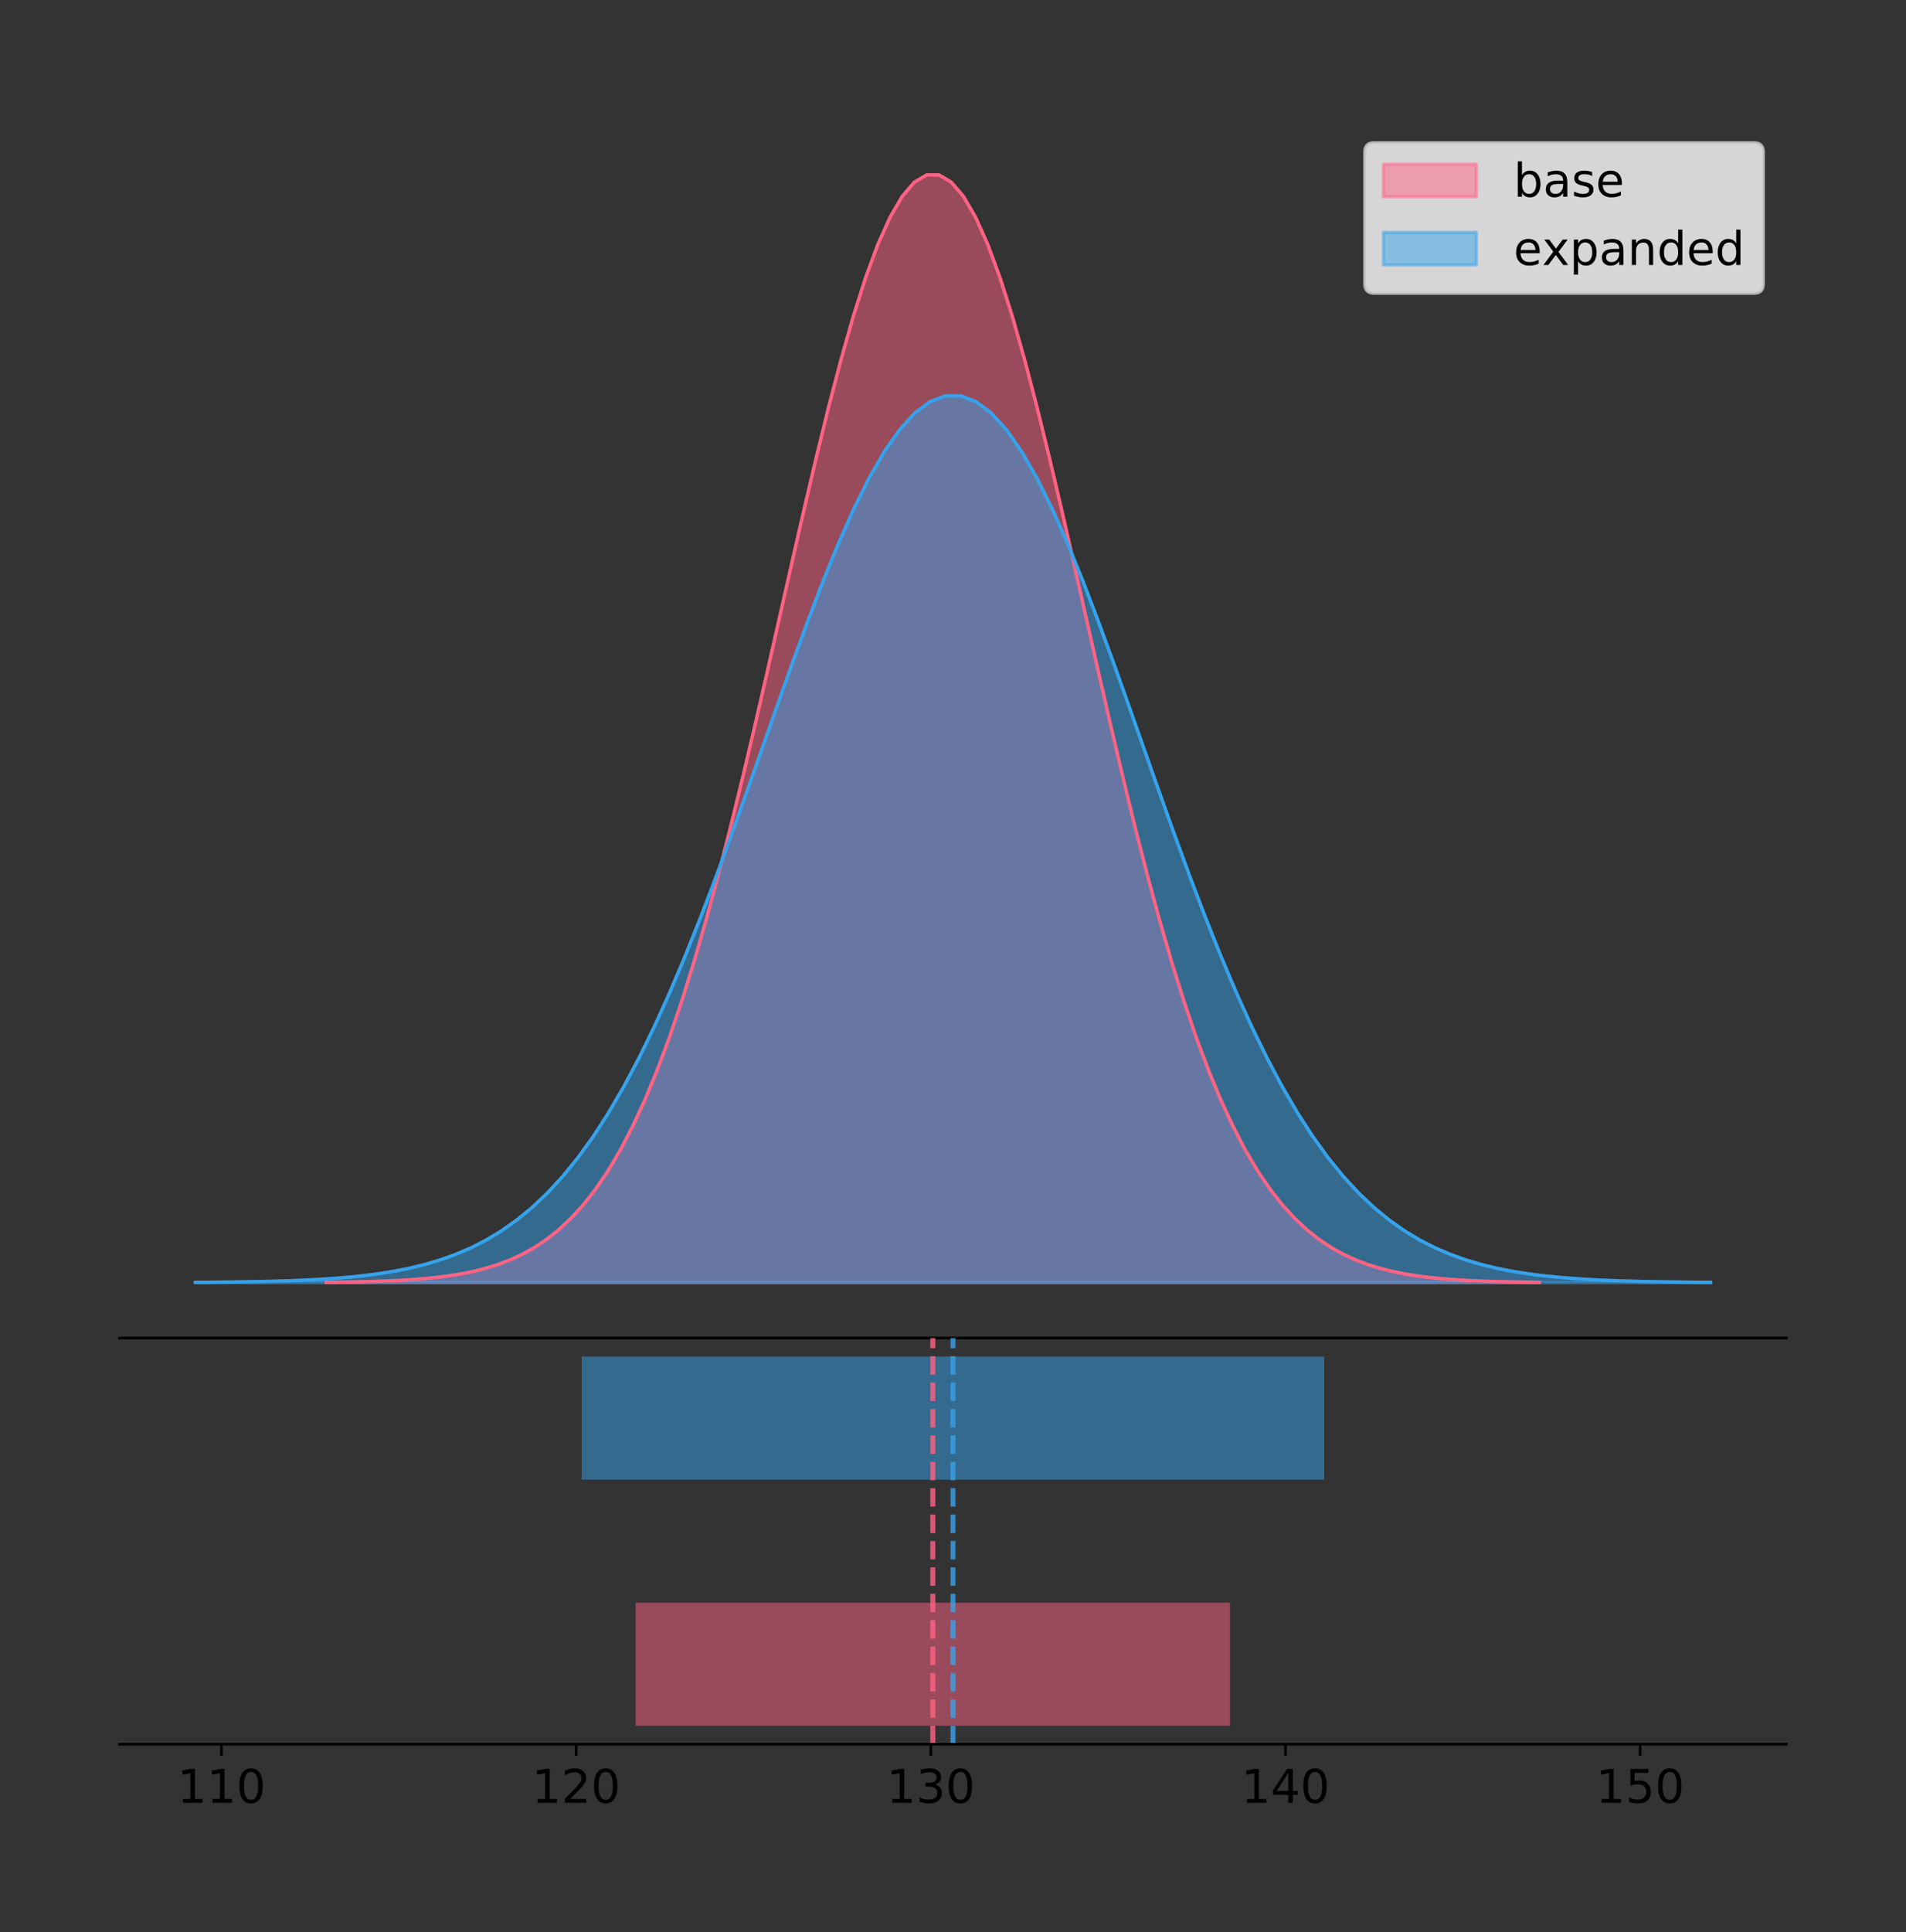 <?xml version="1.0" encoding="utf-8" standalone="no"?>
<!DOCTYPE svg PUBLIC "-//W3C//DTD SVG 1.1//EN"
  "http://www.w3.org/Graphics/SVG/1.1/DTD/svg11.dtd">
<!-- Created with matplotlib (https://matplotlib.org/) -->
<svg height="581.789pt" version="1.1" viewBox="0 0 574.2 581.789" width="574.2pt" xmlns="http://www.w3.org/2000/svg" xmlns:xlink="http://www.w3.org/1999/xlink">
 <rect x="0" y="0" width="574.2" height="581.789" fill="#333333" stroke="none"/>
 <defs>
  <style type="text/css">
*{stroke-linecap:butt;stroke-linejoin:round;}
  </style>
 </defs>
 <g id="figure_1">
  <g id="patch_1">
   <path d="M 0 581.789 
L 574.2 581.789 
L 574.2 0 
L 0 0 
z
" style="fill:none;"/>
  </g>
  <g id="axes_1">
   <g id="patch_2">
    <path d="M 36 402.93 
L 538.2 402.93 
L 538.2 36 
L 36 36 
z
" style="fill:none;"/>
   </g>
   <g id="PolyCollection_1">
    <defs>
     <path d="M 98.28 -195.538 
L 98.28 -195.65 
L 101.971 -195.692 
L 105.663 -195.749 
L 109.355 -195.825 
L 113.047 -195.925 
L 116.738 -196.058 
L 120.43 -196.23 
L 124.122 -196.455 
L 127.813 -196.744 
L 131.505 -197.115 
L 135.197 -197.585 
L 138.888 -198.179 
L 142.58 -198.923 
L 146.272 -199.848 
L 149.963 -200.99 
L 153.655 -202.39 
L 157.347 -204.093 
L 161.038 -206.151 
L 164.73 -208.617 
L 168.422 -211.552 
L 172.113 -215.017 
L 175.805 -219.078 
L 179.497 -223.801 
L 183.189 -229.25 
L 186.88 -235.488 
L 190.572 -242.572 
L 194.264 -250.552 
L 197.955 -259.468 
L 201.647 -269.344 
L 205.339 -280.192 
L 209.03 -292.002 
L 212.722 -304.744 
L 216.414 -318.365 
L 220.105 -332.786 
L 223.797 -347.901 
L 227.489 -363.58 
L 231.18 -379.667 
L 234.872 -395.98 
L 238.564 -412.318 
L 242.256 -428.462 
L 245.947 -444.18 
L 249.639 -459.23 
L 253.331 -473.372 
L 257.022 -486.366 
L 260.714 -497.987 
L 264.406 -508.025 
L 268.097 -516.294 
L 271.789 -522.64 
L 275.481 -526.94 
L 279.172 -529.111 
L 282.864 -529.111 
L 286.556 -526.94 
L 290.247 -522.64 
L 293.939 -516.294 
L 297.631 -508.025 
L 301.323 -497.987 
L 305.014 -486.366 
L 308.706 -473.372 
L 312.398 -459.23 
L 316.089 -444.18 
L 319.781 -428.462 
L 323.473 -412.318 
L 327.164 -395.98 
L 330.856 -379.667 
L 334.548 -363.58 
L 338.239 -347.901 
L 341.931 -332.786 
L 345.623 -318.365 
L 349.314 -304.744 
L 353.006 -292.002 
L 356.698 -280.192 
L 360.389 -269.344 
L 364.081 -259.468 
L 367.773 -250.552 
L 371.465 -242.572 
L 375.156 -235.488 
L 378.848 -229.25 
L 382.54 -223.801 
L 386.231 -219.078 
L 389.923 -215.017 
L 393.615 -211.552 
L 397.306 -208.617 
L 400.998 -206.151 
L 404.69 -204.093 
L 408.381 -202.39 
L 412.073 -200.99 
L 415.765 -199.848 
L 419.456 -198.923 
L 423.148 -198.179 
L 426.84 -197.585 
L 430.532 -197.115 
L 434.223 -196.744 
L 437.915 -196.455 
L 441.607 -196.23 
L 445.298 -196.058 
L 448.99 -195.925 
L 452.682 -195.825 
L 456.373 -195.749 
L 460.065 -195.692 
L 463.757 -195.65 
L 463.757 -195.538 
L 463.757 -195.538 
L 460.065 -195.538 
L 456.373 -195.538 
L 452.682 -195.538 
L 448.99 -195.538 
L 445.298 -195.538 
L 441.607 -195.538 
L 437.915 -195.538 
L 434.223 -195.538 
L 430.532 -195.538 
L 426.84 -195.538 
L 423.148 -195.538 
L 419.456 -195.538 
L 415.765 -195.538 
L 412.073 -195.538 
L 408.381 -195.538 
L 404.69 -195.538 
L 400.998 -195.538 
L 397.306 -195.538 
L 393.615 -195.538 
L 389.923 -195.538 
L 386.231 -195.538 
L 382.54 -195.538 
L 378.848 -195.538 
L 375.156 -195.538 
L 371.465 -195.538 
L 367.773 -195.538 
L 364.081 -195.538 
L 360.389 -195.538 
L 356.698 -195.538 
L 353.006 -195.538 
L 349.314 -195.538 
L 345.623 -195.538 
L 341.931 -195.538 
L 338.239 -195.538 
L 334.548 -195.538 
L 330.856 -195.538 
L 327.164 -195.538 
L 323.473 -195.538 
L 319.781 -195.538 
L 316.089 -195.538 
L 312.398 -195.538 
L 308.706 -195.538 
L 305.014 -195.538 
L 301.323 -195.538 
L 297.631 -195.538 
L 293.939 -195.538 
L 290.247 -195.538 
L 286.556 -195.538 
L 282.864 -195.538 
L 279.172 -195.538 
L 275.481 -195.538 
L 271.789 -195.538 
L 268.097 -195.538 
L 264.406 -195.538 
L 260.714 -195.538 
L 257.022 -195.538 
L 253.331 -195.538 
L 249.639 -195.538 
L 245.947 -195.538 
L 242.256 -195.538 
L 238.564 -195.538 
L 234.872 -195.538 
L 231.18 -195.538 
L 227.489 -195.538 
L 223.797 -195.538 
L 220.105 -195.538 
L 216.414 -195.538 
L 212.722 -195.538 
L 209.03 -195.538 
L 205.339 -195.538 
L 201.647 -195.538 
L 197.955 -195.538 
L 194.264 -195.538 
L 190.572 -195.538 
L 186.88 -195.538 
L 183.189 -195.538 
L 179.497 -195.538 
L 175.805 -195.538 
L 172.113 -195.538 
L 168.422 -195.538 
L 164.73 -195.538 
L 161.038 -195.538 
L 157.347 -195.538 
L 153.655 -195.538 
L 149.963 -195.538 
L 146.272 -195.538 
L 142.58 -195.538 
L 138.888 -195.538 
L 135.197 -195.538 
L 131.505 -195.538 
L 127.813 -195.538 
L 124.122 -195.538 
L 120.43 -195.538 
L 116.738 -195.538 
L 113.047 -195.538 
L 109.355 -195.538 
L 105.663 -195.538 
L 101.971 -195.538 
L 98.28 -195.538 
z
" id="mf81dbf1d66" style="stroke:#ff6384;stroke-opacity:0.5;"/>
    </defs>
    <g clip-path="url(#pade272c7a1)">
     <use style="fill:#ff6384;fill-opacity:0.5;stroke:#ff6384;stroke-opacity:0.5;" x="0" xlink:href="#mf81dbf1d66" y="581.789"/>
    </g>
   </g>
   <g id="PolyCollection_2">
    <defs>
     <path d="M 58.827 -195.538 
L 58.827 -195.628 
L 63.439 -195.661 
L 68.05 -195.707 
L 72.662 -195.768 
L 77.274 -195.848 
L 81.885 -195.954 
L 86.497 -196.092 
L 91.108 -196.272 
L 95.72 -196.504 
L 100.331 -196.8 
L 104.943 -197.177 
L 109.555 -197.652 
L 114.166 -198.248 
L 118.778 -198.988 
L 123.389 -199.903 
L 128.001 -201.023 
L 132.612 -202.387 
L 137.224 -204.034 
L 141.836 -206.008 
L 146.447 -208.357 
L 151.059 -211.131 
L 155.67 -214.382 
L 160.282 -218.163 
L 164.893 -222.525 
L 169.505 -227.519 
L 174.117 -233.19 
L 178.728 -239.579 
L 183.34 -246.715 
L 187.951 -254.622 
L 192.563 -263.306 
L 197.174 -272.76 
L 201.786 -282.961 
L 206.398 -293.865 
L 211.009 -305.409 
L 215.621 -317.509 
L 220.232 -330.061 
L 224.844 -342.938 
L 229.455 -355.997 
L 234.067 -369.076 
L 238.679 -382 
L 243.29 -394.582 
L 247.902 -406.631 
L 252.513 -417.951 
L 257.125 -428.354 
L 261.736 -437.656 
L 266.348 -445.692 
L 270.96 -452.312 
L 275.571 -457.392 
L 280.183 -460.834 
L 284.794 -462.572 
L 289.406 -462.572 
L 294.017 -460.834 
L 298.629 -457.392 
L 303.24 -452.312 
L 307.852 -445.692 
L 312.464 -437.656 
L 317.075 -428.354 
L 321.687 -417.951 
L 326.298 -406.631 
L 330.91 -394.582 
L 335.521 -382 
L 340.133 -369.076 
L 344.745 -355.997 
L 349.356 -342.938 
L 353.968 -330.061 
L 358.579 -317.509 
L 363.191 -305.409 
L 367.802 -293.865 
L 372.414 -282.961 
L 377.026 -272.76 
L 381.637 -263.306 
L 386.249 -254.622 
L 390.86 -246.715 
L 395.472 -239.579 
L 400.083 -233.19 
L 404.695 -227.519 
L 409.307 -222.525 
L 413.918 -218.163 
L 418.53 -214.382 
L 423.141 -211.131 
L 427.753 -208.357 
L 432.364 -206.008 
L 436.976 -204.034 
L 441.588 -202.387 
L 446.199 -201.023 
L 450.811 -199.903 
L 455.422 -198.988 
L 460.034 -198.248 
L 464.645 -197.652 
L 469.257 -197.177 
L 473.869 -196.8 
L 478.48 -196.504 
L 483.092 -196.272 
L 487.703 -196.092 
L 492.315 -195.954 
L 496.926 -195.848 
L 501.538 -195.768 
L 506.15 -195.707 
L 510.761 -195.661 
L 515.373 -195.628 
L 515.373 -195.538 
L 515.373 -195.538 
L 510.761 -195.538 
L 506.15 -195.538 
L 501.538 -195.538 
L 496.926 -195.538 
L 492.315 -195.538 
L 487.703 -195.538 
L 483.092 -195.538 
L 478.48 -195.538 
L 473.869 -195.538 
L 469.257 -195.538 
L 464.645 -195.538 
L 460.034 -195.538 
L 455.422 -195.538 
L 450.811 -195.538 
L 446.199 -195.538 
L 441.588 -195.538 
L 436.976 -195.538 
L 432.364 -195.538 
L 427.753 -195.538 
L 423.141 -195.538 
L 418.53 -195.538 
L 413.918 -195.538 
L 409.307 -195.538 
L 404.695 -195.538 
L 400.083 -195.538 
L 395.472 -195.538 
L 390.86 -195.538 
L 386.249 -195.538 
L 381.637 -195.538 
L 377.026 -195.538 
L 372.414 -195.538 
L 367.802 -195.538 
L 363.191 -195.538 
L 358.579 -195.538 
L 353.968 -195.538 
L 349.356 -195.538 
L 344.745 -195.538 
L 340.133 -195.538 
L 335.521 -195.538 
L 330.91 -195.538 
L 326.298 -195.538 
L 321.687 -195.538 
L 317.075 -195.538 
L 312.464 -195.538 
L 307.852 -195.538 
L 303.24 -195.538 
L 298.629 -195.538 
L 294.017 -195.538 
L 289.406 -195.538 
L 284.794 -195.538 
L 280.183 -195.538 
L 275.571 -195.538 
L 270.96 -195.538 
L 266.348 -195.538 
L 261.736 -195.538 
L 257.125 -195.538 
L 252.513 -195.538 
L 247.902 -195.538 
L 243.29 -195.538 
L 238.679 -195.538 
L 234.067 -195.538 
L 229.455 -195.538 
L 224.844 -195.538 
L 220.232 -195.538 
L 215.621 -195.538 
L 211.009 -195.538 
L 206.398 -195.538 
L 201.786 -195.538 
L 197.174 -195.538 
L 192.563 -195.538 
L 187.951 -195.538 
L 183.34 -195.538 
L 178.728 -195.538 
L 174.117 -195.538 
L 169.505 -195.538 
L 164.893 -195.538 
L 160.282 -195.538 
L 155.67 -195.538 
L 151.059 -195.538 
L 146.447 -195.538 
L 141.836 -195.538 
L 137.224 -195.538 
L 132.612 -195.538 
L 128.001 -195.538 
L 123.389 -195.538 
L 118.778 -195.538 
L 114.166 -195.538 
L 109.555 -195.538 
L 104.943 -195.538 
L 100.331 -195.538 
L 95.72 -195.538 
L 91.108 -195.538 
L 86.497 -195.538 
L 81.885 -195.538 
L 77.274 -195.538 
L 72.662 -195.538 
L 68.05 -195.538 
L 63.439 -195.538 
L 58.827 -195.538 
z
" id="m957712a0fa" style="stroke:#36a2eb;stroke-opacity:0.5;"/>
    </defs>
    <g clip-path="url(#pade272c7a1)">
     <use style="fill:#36a2eb;fill-opacity:0.5;stroke:#36a2eb;stroke-opacity:0.5;" x="0" xlink:href="#m957712a0fa" y="581.789"/>
    </g>
   </g>
   <g id="line2d_1">
    <path clip-path="url(#pade272c7a1)" d="M 98.28 386.139 
L 101.971 386.097 
L 105.663 386.04 
L 109.355 385.965 
L 113.047 385.864 
L 116.738 385.732 
L 120.43 385.559 
L 124.122 385.334 
L 127.813 385.045 
L 131.505 384.675 
L 135.197 384.204 
L 138.888 383.61 
L 142.58 382.867 
L 146.272 381.941 
L 149.963 380.799 
L 153.655 379.399 
L 157.347 377.696 
L 161.038 375.639 
L 164.73 373.172 
L 168.422 370.238 
L 172.113 366.772 
L 175.805 362.711 
L 179.497 357.989 
L 183.189 352.539 
L 186.88 346.301 
L 190.572 339.217 
L 194.264 331.237 
L 197.955 322.322 
L 201.647 312.445 
L 205.339 301.597 
L 209.03 289.787 
L 212.722 277.045 
L 216.414 263.424 
L 220.105 249.004 
L 223.797 233.888 
L 227.489 218.209 
L 231.18 202.123 
L 234.872 185.809 
L 238.564 169.471 
L 242.256 153.327 
L 245.947 137.61 
L 249.639 122.559 
L 253.331 108.418 
L 257.022 95.423 
L 260.714 83.803 
L 264.406 73.765 
L 268.097 65.495 
L 271.789 59.15 
L 275.481 54.85 
L 279.172 52.679 
L 282.864 52.679 
L 286.556 54.85 
L 290.247 59.15 
L 293.939 65.495 
L 297.631 73.765 
L 301.323 83.803 
L 305.014 95.423 
L 308.706 108.418 
L 312.398 122.559 
L 316.089 137.61 
L 319.781 153.327 
L 323.473 169.471 
L 327.164 185.809 
L 330.856 202.123 
L 334.548 218.209 
L 338.239 233.888 
L 341.931 249.004 
L 345.623 263.424 
L 349.314 277.045 
L 353.006 289.787 
L 356.698 301.597 
L 360.389 312.445 
L 364.081 322.322 
L 367.773 331.237 
L 371.465 339.217 
L 375.156 346.301 
L 378.848 352.539 
L 382.54 357.989 
L 386.231 362.711 
L 389.923 366.772 
L 393.615 370.238 
L 397.306 373.172 
L 400.998 375.639 
L 404.69 377.696 
L 408.381 379.399 
L 412.073 380.799 
L 415.765 381.941 
L 419.456 382.867 
L 423.148 383.61 
L 426.84 384.204 
L 430.532 384.675 
L 434.223 385.045 
L 437.915 385.334 
L 441.607 385.559 
L 445.298 385.732 
L 448.99 385.864 
L 452.682 385.965 
L 456.373 386.04 
L 460.065 386.097 
L 463.757 386.139 
" style="fill:none;stroke:#ff6384;stroke-linecap:square;"/>
   </g>
   <g id="line2d_2">
    <path clip-path="url(#pade272c7a1)" d="M 58.827 386.162 
L 63.439 386.128 
L 68.05 386.082 
L 72.662 386.022 
L 77.274 385.941 
L 81.885 385.835 
L 86.497 385.697 
L 91.108 385.517 
L 95.72 385.286 
L 100.331 384.989 
L 104.943 384.612 
L 109.555 384.137 
L 114.166 383.542 
L 118.778 382.801 
L 123.389 381.887 
L 128.001 380.766 
L 132.612 379.403 
L 137.224 377.756 
L 141.836 375.781 
L 146.447 373.432 
L 151.059 370.658 
L 155.67 367.407 
L 160.282 363.626 
L 164.893 359.264 
L 169.505 354.27 
L 174.117 348.599 
L 178.728 342.211 
L 183.34 335.074 
L 187.951 327.167 
L 192.563 318.484 
L 197.174 309.029 
L 201.786 298.829 
L 206.398 287.925 
L 211.009 276.381 
L 215.621 264.28 
L 220.232 251.729 
L 224.844 238.851 
L 229.455 225.792 
L 234.067 212.713 
L 238.679 199.789 
L 243.29 187.207 
L 247.902 175.159 
L 252.513 163.838 
L 257.125 153.436 
L 261.736 144.133 
L 266.348 136.097 
L 270.96 129.477 
L 275.571 124.398 
L 280.183 120.955 
L 284.794 119.217 
L 289.406 119.217 
L 294.017 120.955 
L 298.629 124.398 
L 303.24 129.477 
L 307.852 136.097 
L 312.464 144.133 
L 317.075 153.436 
L 321.687 163.838 
L 326.298 175.159 
L 330.91 187.207 
L 335.521 199.789 
L 340.133 212.713 
L 344.745 225.792 
L 349.356 238.851 
L 353.968 251.729 
L 358.579 264.28 
L 363.191 276.381 
L 367.802 287.925 
L 372.414 298.829 
L 377.026 309.029 
L 381.637 318.484 
L 386.249 327.167 
L 390.86 335.074 
L 395.472 342.211 
L 400.083 348.599 
L 404.695 354.27 
L 409.307 359.264 
L 413.918 363.626 
L 418.53 367.407 
L 423.141 370.658 
L 427.753 373.432 
L 432.364 375.781 
L 436.976 377.756 
L 441.588 379.403 
L 446.199 380.766 
L 450.811 381.887 
L 455.422 382.801 
L 460.034 383.542 
L 464.645 384.137 
L 469.257 384.612 
L 473.869 384.989 
L 478.48 385.286 
L 483.092 385.517 
L 487.703 385.697 
L 492.315 385.835 
L 496.926 385.941 
L 501.538 386.022 
L 506.15 386.082 
L 510.761 386.128 
L 515.373 386.162 
" style="fill:none;stroke:#36a2eb;stroke-linecap:square;"/>
   </g>
   <g id="patch_3">
    <path d="M 36 402.93 
L 538.2 402.93 
" style="fill:none;stroke:#000000;stroke-linecap:square;stroke-linejoin:miter;stroke-width:0.8;"/>
   </g>
   <g id="legend_1">
    <g id="patch_4">
     <path d="M 413.972 88.299 
L 528.4 88.299 
Q 531.2 88.299 531.2 85.499 
L 531.2 45.8 
Q 531.2 43 528.4 43 
L 413.972 43 
Q 411.172 43 411.172 45.8 
L 411.172 85.499 
Q 411.172 88.299 413.972 88.299 
z
" style="fill:#ffffff;opacity:0.8;stroke:#cccccc;stroke-linejoin:miter;"/>
    </g>
    <g id="patch_5">
     <path d="M 416.772 59.238 
L 444.772 59.238 
L 444.772 49.438 
L 416.772 49.438 
z
" style="fill:#ff6384;opacity:0.5;stroke:#ff6384;stroke-linejoin:miter;"/>
    </g>
    <g id="text_1">
     <!-- base -->
     <defs>
      <path d="M 48.688 27.297 
Q 48.688 37.203 44.609 42.844 
Q 40.531 48.484 33.406 48.484 
Q 26.266 48.484 22.188 42.844 
Q 18.109 37.203 18.109 27.297 
Q 18.109 17.391 22.188 11.75 
Q 26.266 6.109 33.406 6.109 
Q 40.531 6.109 44.609 11.75 
Q 48.688 17.391 48.688 27.297 
z
M 18.109 46.391 
Q 20.953 51.266 25.266 53.625 
Q 29.594 56 35.594 56 
Q 45.562 56 51.781 48.094 
Q 58.016 40.188 58.016 27.297 
Q 58.016 14.406 51.781 6.484 
Q 45.562 -1.422 35.594 -1.422 
Q 29.594 -1.422 25.266 0.953 
Q 20.953 3.328 18.109 8.203 
L 18.109 0 
L 9.078 0 
L 9.078 75.984 
L 18.109 75.984 
z
" id="DejaVuSans-98"/>
      <path d="M 34.281 27.484 
Q 23.391 27.484 19.188 25 
Q 14.984 22.516 14.984 16.5 
Q 14.984 11.719 18.141 8.906 
Q 21.297 6.109 26.703 6.109 
Q 34.188 6.109 38.703 11.406 
Q 43.219 16.703 43.219 25.484 
L 43.219 27.484 
z
M 52.203 31.203 
L 52.203 0 
L 43.219 0 
L 43.219 8.297 
Q 40.141 3.328 35.547 0.953 
Q 30.953 -1.422 24.312 -1.422 
Q 15.922 -1.422 10.953 3.297 
Q 6 8.016 6 15.922 
Q 6 25.141 12.172 29.828 
Q 18.359 34.516 30.609 34.516 
L 43.219 34.516 
L 43.219 35.406 
Q 43.219 41.609 39.141 45 
Q 35.062 48.391 27.688 48.391 
Q 23 48.391 18.547 47.266 
Q 14.109 46.141 10.016 43.891 
L 10.016 52.203 
Q 14.938 54.109 19.578 55.047 
Q 24.219 56 28.609 56 
Q 40.484 56 46.344 49.844 
Q 52.203 43.703 52.203 31.203 
z
" id="DejaVuSans-97"/>
      <path d="M 44.281 53.078 
L 44.281 44.578 
Q 40.484 46.531 36.375 47.5 
Q 32.281 48.484 27.875 48.484 
Q 21.188 48.484 17.844 46.438 
Q 14.5 44.391 14.5 40.281 
Q 14.5 37.156 16.891 35.375 
Q 19.281 33.594 26.516 31.984 
L 29.594 31.297 
Q 39.156 29.25 43.188 25.516 
Q 47.219 21.781 47.219 15.094 
Q 47.219 7.469 41.188 3.016 
Q 35.156 -1.422 24.609 -1.422 
Q 20.219 -1.422 15.453 -0.562 
Q 10.688 0.297 5.422 2 
L 5.422 11.281 
Q 10.406 8.688 15.234 7.391 
Q 20.062 6.109 24.812 6.109 
Q 31.156 6.109 34.562 8.281 
Q 37.984 10.453 37.984 14.406 
Q 37.984 18.062 35.516 20.016 
Q 33.062 21.969 24.703 23.781 
L 21.578 24.516 
Q 13.234 26.266 9.516 29.906 
Q 5.812 33.547 5.812 39.891 
Q 5.812 47.609 11.281 51.797 
Q 16.75 56 26.812 56 
Q 31.781 56 36.172 55.266 
Q 40.578 54.547 44.281 53.078 
z
" id="DejaVuSans-115"/>
      <path d="M 56.203 29.594 
L 56.203 25.203 
L 14.891 25.203 
Q 15.484 15.922 20.484 11.062 
Q 25.484 6.203 34.422 6.203 
Q 39.594 6.203 44.453 7.469 
Q 49.312 8.734 54.109 11.281 
L 54.109 2.781 
Q 49.266 0.734 44.188 -0.344 
Q 39.109 -1.422 33.891 -1.422 
Q 20.797 -1.422 13.156 6.188 
Q 5.516 13.812 5.516 26.812 
Q 5.516 40.234 12.766 48.109 
Q 20.016 56 32.328 56 
Q 43.359 56 49.781 48.891 
Q 56.203 41.797 56.203 29.594 
z
M 47.219 32.234 
Q 47.125 39.594 43.094 43.984 
Q 39.062 48.391 32.422 48.391 
Q 24.906 48.391 20.391 44.141 
Q 15.875 39.891 15.188 32.172 
z
" id="DejaVuSans-101"/>
     </defs>
     <g transform="translate(455.972 59.238)scale(0.14 -0.14)">
      <use xlink:href="#DejaVuSans-98"/>
      <use x="63.477" xlink:href="#DejaVuSans-97"/>
      <use x="124.756" xlink:href="#DejaVuSans-115"/>
      <use x="176.855" xlink:href="#DejaVuSans-101"/>
     </g>
    </g>
    <g id="patch_6">
     <path d="M 416.772 79.787 
L 444.772 79.787 
L 444.772 69.987 
L 416.772 69.987 
z
" style="fill:#36a2eb;opacity:0.5;stroke:#36a2eb;stroke-linejoin:miter;"/>
    </g>
    <g id="text_2">
     <!-- expanded -->
     <defs>
      <path d="M 54.891 54.688 
L 35.109 28.078 
L 55.906 0 
L 45.312 0 
L 29.391 21.484 
L 13.484 0 
L 2.875 0 
L 24.125 28.609 
L 4.688 54.688 
L 15.281 54.688 
L 29.781 35.203 
L 44.281 54.688 
z
" id="DejaVuSans-120"/>
      <path d="M 18.109 8.203 
L 18.109 -20.797 
L 9.078 -20.797 
L 9.078 54.688 
L 18.109 54.688 
L 18.109 46.391 
Q 20.953 51.266 25.266 53.625 
Q 29.594 56 35.594 56 
Q 45.562 56 51.781 48.094 
Q 58.016 40.188 58.016 27.297 
Q 58.016 14.406 51.781 6.484 
Q 45.562 -1.422 35.594 -1.422 
Q 29.594 -1.422 25.266 0.953 
Q 20.953 3.328 18.109 8.203 
z
M 48.688 27.297 
Q 48.688 37.203 44.609 42.844 
Q 40.531 48.484 33.406 48.484 
Q 26.266 48.484 22.188 42.844 
Q 18.109 37.203 18.109 27.297 
Q 18.109 17.391 22.188 11.75 
Q 26.266 6.109 33.406 6.109 
Q 40.531 6.109 44.609 11.75 
Q 48.688 17.391 48.688 27.297 
z
" id="DejaVuSans-112"/>
      <path d="M 54.891 33.016 
L 54.891 0 
L 45.906 0 
L 45.906 32.719 
Q 45.906 40.484 42.875 44.328 
Q 39.844 48.188 33.797 48.188 
Q 26.516 48.188 22.312 43.547 
Q 18.109 38.922 18.109 30.906 
L 18.109 0 
L 9.078 0 
L 9.078 54.688 
L 18.109 54.688 
L 18.109 46.188 
Q 21.344 51.125 25.703 53.562 
Q 30.078 56 35.797 56 
Q 45.219 56 50.047 50.172 
Q 54.891 44.344 54.891 33.016 
z
" id="DejaVuSans-110"/>
      <path d="M 45.406 46.391 
L 45.406 75.984 
L 54.391 75.984 
L 54.391 0 
L 45.406 0 
L 45.406 8.203 
Q 42.578 3.328 38.25 0.953 
Q 33.938 -1.422 27.875 -1.422 
Q 17.969 -1.422 11.734 6.484 
Q 5.516 14.406 5.516 27.297 
Q 5.516 40.188 11.734 48.094 
Q 17.969 56 27.875 56 
Q 33.938 56 38.25 53.625 
Q 42.578 51.266 45.406 46.391 
z
M 14.797 27.297 
Q 14.797 17.391 18.875 11.75 
Q 22.953 6.109 30.078 6.109 
Q 37.203 6.109 41.297 11.75 
Q 45.406 17.391 45.406 27.297 
Q 45.406 37.203 41.297 42.844 
Q 37.203 48.484 30.078 48.484 
Q 22.953 48.484 18.875 42.844 
Q 14.797 37.203 14.797 27.297 
z
" id="DejaVuSans-100"/>
     </defs>
     <g transform="translate(455.972 79.787)scale(0.14 -0.14)">
      <use xlink:href="#DejaVuSans-101"/>
      <use x="61.508" xlink:href="#DejaVuSans-120"/>
      <use x="120.688" xlink:href="#DejaVuSans-112"/>
      <use x="184.164" xlink:href="#DejaVuSans-97"/>
      <use x="245.443" xlink:href="#DejaVuSans-110"/>
      <use x="308.822" xlink:href="#DejaVuSans-100"/>
      <use x="372.299" xlink:href="#DejaVuSans-101"/>
      <use x="433.822" xlink:href="#DejaVuSans-100"/>
     </g>
    </g>
   </g>
  </g>
  <g id="axes_2">
   <g id="patch_7">
    <path d="M 36 525.24 
L 538.2 525.24 
L 538.2 402.93 
L 36 402.93 
z
" style="fill:none;"/>
   </g>
   <g id="patch_8">
    <path clip-path="url(#p6675037174)" d="M 191.476 519.68 
L 370.56 519.68 
L 370.56 482.617 
L 191.476 482.617 
z
" style="fill:#ff6384;opacity:0.5;"/>
   </g>
   <g id="patch_9">
    <path clip-path="url(#p6675037174)" d="M 175.246 445.553 
L 398.954 445.553 
L 398.954 408.49 
L 175.246 408.49 
z
" style="fill:#36a2eb;opacity:0.5;"/>
   </g>
   <g id="matplotlib.axis_1">
    <g id="xtick_1">
     <g id="line2d_3">
      <defs>
       <path d="M 0 0 
L 0 3.5 
" id="mde7c2ab723" style="stroke:#000000;stroke-width:0.8;"/>
      </defs>
      <g>
       <use style="stroke:#000000;stroke-width:0.8;" x="66.724" xlink:href="#mde7c2ab723" y="525.24"/>
      </g>
     </g>
     <g id="text_3">
      <!-- 110 -->
      <defs>
       <path d="M 12.406 8.297 
L 28.516 8.297 
L 28.516 63.922 
L 10.984 60.406 
L 10.984 69.391 
L 28.422 72.906 
L 38.281 72.906 
L 38.281 8.297 
L 54.391 8.297 
L 54.391 0 
L 12.406 0 
z
" id="DejaVuSans-49"/>
       <path d="M 31.781 66.406 
Q 24.172 66.406 20.328 58.906 
Q 16.5 51.422 16.5 36.375 
Q 16.5 21.391 20.328 13.891 
Q 24.172 6.391 31.781 6.391 
Q 39.453 6.391 43.281 13.891 
Q 47.125 21.391 47.125 36.375 
Q 47.125 51.422 43.281 58.906 
Q 39.453 66.406 31.781 66.406 
z
M 31.781 74.219 
Q 44.047 74.219 50.516 64.516 
Q 56.984 54.828 56.984 36.375 
Q 56.984 17.969 50.516 8.266 
Q 44.047 -1.422 31.781 -1.422 
Q 19.531 -1.422 13.062 8.266 
Q 6.594 17.969 6.594 36.375 
Q 6.594 54.828 13.062 64.516 
Q 19.531 74.219 31.781 74.219 
z
" id="DejaVuSans-48"/>
      </defs>
      <g transform="translate(53.363 542.878)scale(0.14 -0.14)">
       <use xlink:href="#DejaVuSans-49"/>
       <use x="63.623" xlink:href="#DejaVuSans-49"/>
       <use x="127.246" xlink:href="#DejaVuSans-48"/>
      </g>
     </g>
    </g>
    <g id="xtick_2">
     <g id="line2d_4">
      <g>
       <use style="stroke:#000000;stroke-width:0.8;" x="173.572" xlink:href="#mde7c2ab723" y="525.24"/>
      </g>
     </g>
     <g id="text_4">
      <!-- 120 -->
      <defs>
       <path d="M 19.188 8.297 
L 53.609 8.297 
L 53.609 0 
L 7.328 0 
L 7.328 8.297 
Q 12.938 14.109 22.625 23.891 
Q 32.328 33.688 34.812 36.531 
Q 39.547 41.844 41.422 45.531 
Q 43.312 49.219 43.312 52.781 
Q 43.312 58.594 39.234 62.25 
Q 35.156 65.922 28.609 65.922 
Q 23.969 65.922 18.812 64.312 
Q 13.672 62.703 7.812 59.422 
L 7.812 69.391 
Q 13.766 71.781 18.938 73 
Q 24.125 74.219 28.422 74.219 
Q 39.75 74.219 46.484 68.547 
Q 53.219 62.891 53.219 53.422 
Q 53.219 48.922 51.531 44.891 
Q 49.859 40.875 45.406 35.406 
Q 44.188 33.984 37.641 27.219 
Q 31.109 20.453 19.188 8.297 
z
" id="DejaVuSans-50"/>
      </defs>
      <g transform="translate(160.211 542.878)scale(0.14 -0.14)">
       <use xlink:href="#DejaVuSans-49"/>
       <use x="63.623" xlink:href="#DejaVuSans-50"/>
       <use x="127.246" xlink:href="#DejaVuSans-48"/>
      </g>
     </g>
    </g>
    <g id="xtick_3">
     <g id="line2d_5">
      <g>
       <use style="stroke:#000000;stroke-width:0.8;" x="280.42" xlink:href="#mde7c2ab723" y="525.24"/>
      </g>
     </g>
     <g id="text_5">
      <!-- 130 -->
      <defs>
       <path d="M 40.578 39.312 
Q 47.656 37.797 51.625 33 
Q 55.609 28.219 55.609 21.188 
Q 55.609 10.406 48.188 4.484 
Q 40.766 -1.422 27.094 -1.422 
Q 22.516 -1.422 17.656 -0.516 
Q 12.797 0.391 7.625 2.203 
L 7.625 11.719 
Q 11.719 9.328 16.594 8.109 
Q 21.484 6.891 26.812 6.891 
Q 36.078 6.891 40.938 10.547 
Q 45.797 14.203 45.797 21.188 
Q 45.797 27.641 41.281 31.266 
Q 36.766 34.906 28.719 34.906 
L 20.219 34.906 
L 20.219 43.016 
L 29.109 43.016 
Q 36.375 43.016 40.234 45.922 
Q 44.094 48.828 44.094 54.297 
Q 44.094 59.906 40.109 62.906 
Q 36.141 65.922 28.719 65.922 
Q 24.656 65.922 20.016 65.031 
Q 15.375 64.156 9.812 62.312 
L 9.812 71.094 
Q 15.438 72.656 20.344 73.438 
Q 25.25 74.219 29.594 74.219 
Q 40.828 74.219 47.359 69.109 
Q 53.906 64.016 53.906 55.328 
Q 53.906 49.266 50.438 45.094 
Q 46.969 40.922 40.578 39.312 
z
" id="DejaVuSans-51"/>
      </defs>
      <g transform="translate(267.059 542.878)scale(0.14 -0.14)">
       <use xlink:href="#DejaVuSans-49"/>
       <use x="63.623" xlink:href="#DejaVuSans-51"/>
       <use x="127.246" xlink:href="#DejaVuSans-48"/>
      </g>
     </g>
    </g>
    <g id="xtick_4">
     <g id="line2d_6">
      <g>
       <use style="stroke:#000000;stroke-width:0.8;" x="387.268" xlink:href="#mde7c2ab723" y="525.24"/>
      </g>
     </g>
     <g id="text_6">
      <!-- 140 -->
      <defs>
       <path d="M 37.797 64.312 
L 12.891 25.391 
L 37.797 25.391 
z
M 35.203 72.906 
L 47.609 72.906 
L 47.609 25.391 
L 58.016 25.391 
L 58.016 17.188 
L 47.609 17.188 
L 47.609 0 
L 37.797 0 
L 37.797 17.188 
L 4.891 17.188 
L 4.891 26.703 
z
" id="DejaVuSans-52"/>
      </defs>
      <g transform="translate(373.906 542.878)scale(0.14 -0.14)">
       <use xlink:href="#DejaVuSans-49"/>
       <use x="63.623" xlink:href="#DejaVuSans-52"/>
       <use x="127.246" xlink:href="#DejaVuSans-48"/>
      </g>
     </g>
    </g>
    <g id="xtick_5">
     <g id="line2d_7">
      <g>
       <use style="stroke:#000000;stroke-width:0.8;" x="494.115" xlink:href="#mde7c2ab723" y="525.24"/>
      </g>
     </g>
     <g id="text_7">
      <!-- 150 -->
      <defs>
       <path d="M 10.797 72.906 
L 49.516 72.906 
L 49.516 64.594 
L 19.828 64.594 
L 19.828 46.734 
Q 21.969 47.469 24.109 47.828 
Q 26.266 48.188 28.422 48.188 
Q 40.625 48.188 47.75 41.5 
Q 54.891 34.812 54.891 23.391 
Q 54.891 11.625 47.562 5.094 
Q 40.234 -1.422 26.906 -1.422 
Q 22.312 -1.422 17.547 -0.641 
Q 12.797 0.141 7.719 1.703 
L 7.719 11.625 
Q 12.109 9.234 16.797 8.062 
Q 21.484 6.891 26.703 6.891 
Q 35.156 6.891 40.078 11.328 
Q 45.016 15.766 45.016 23.391 
Q 45.016 31 40.078 35.438 
Q 35.156 39.891 26.703 39.891 
Q 22.75 39.891 18.812 39.016 
Q 14.891 38.141 10.797 36.281 
z
" id="DejaVuSans-53"/>
      </defs>
      <g transform="translate(480.754 542.878)scale(0.14 -0.14)">
       <use xlink:href="#DejaVuSans-49"/>
       <use x="63.623" xlink:href="#DejaVuSans-53"/>
       <use x="127.246" xlink:href="#DejaVuSans-48"/>
      </g>
     </g>
    </g>
   </g>
   <g id="line2d_8">
    <path clip-path="url(#p6675037174)" d="M 281.018 525.24 
L 281.018 402.93 
" style="fill:none;stroke:#ff6384;stroke-dasharray:5.55,2.4;stroke-dashoffset:0;stroke-opacity:0.8;stroke-width:1.5;"/>
   </g>
   <g id="line2d_9">
    <path clip-path="url(#p6675037174)" d="M 287.1 525.24 
L 287.1 402.93 
" style="fill:none;stroke:#36a2eb;stroke-dasharray:5.55,2.4;stroke-dashoffset:0;stroke-opacity:0.8;stroke-width:1.5;"/>
   </g>
   <g id="patch_10">
    <path d="M 36 525.24 
L 538.2 525.24 
" style="fill:none;stroke:#000000;stroke-linecap:square;stroke-linejoin:miter;stroke-width:0.8;"/>
   </g>
  </g>
 </g>
 <defs>
  <clipPath id="pade272c7a1">
   <rect height="366.93" width="502.2" x="36" y="36"/>
  </clipPath>
  <clipPath id="p6675037174">
   <rect height="122.31" width="502.2" x="36" y="402.93"/>
  </clipPath>
 </defs>
</svg>

